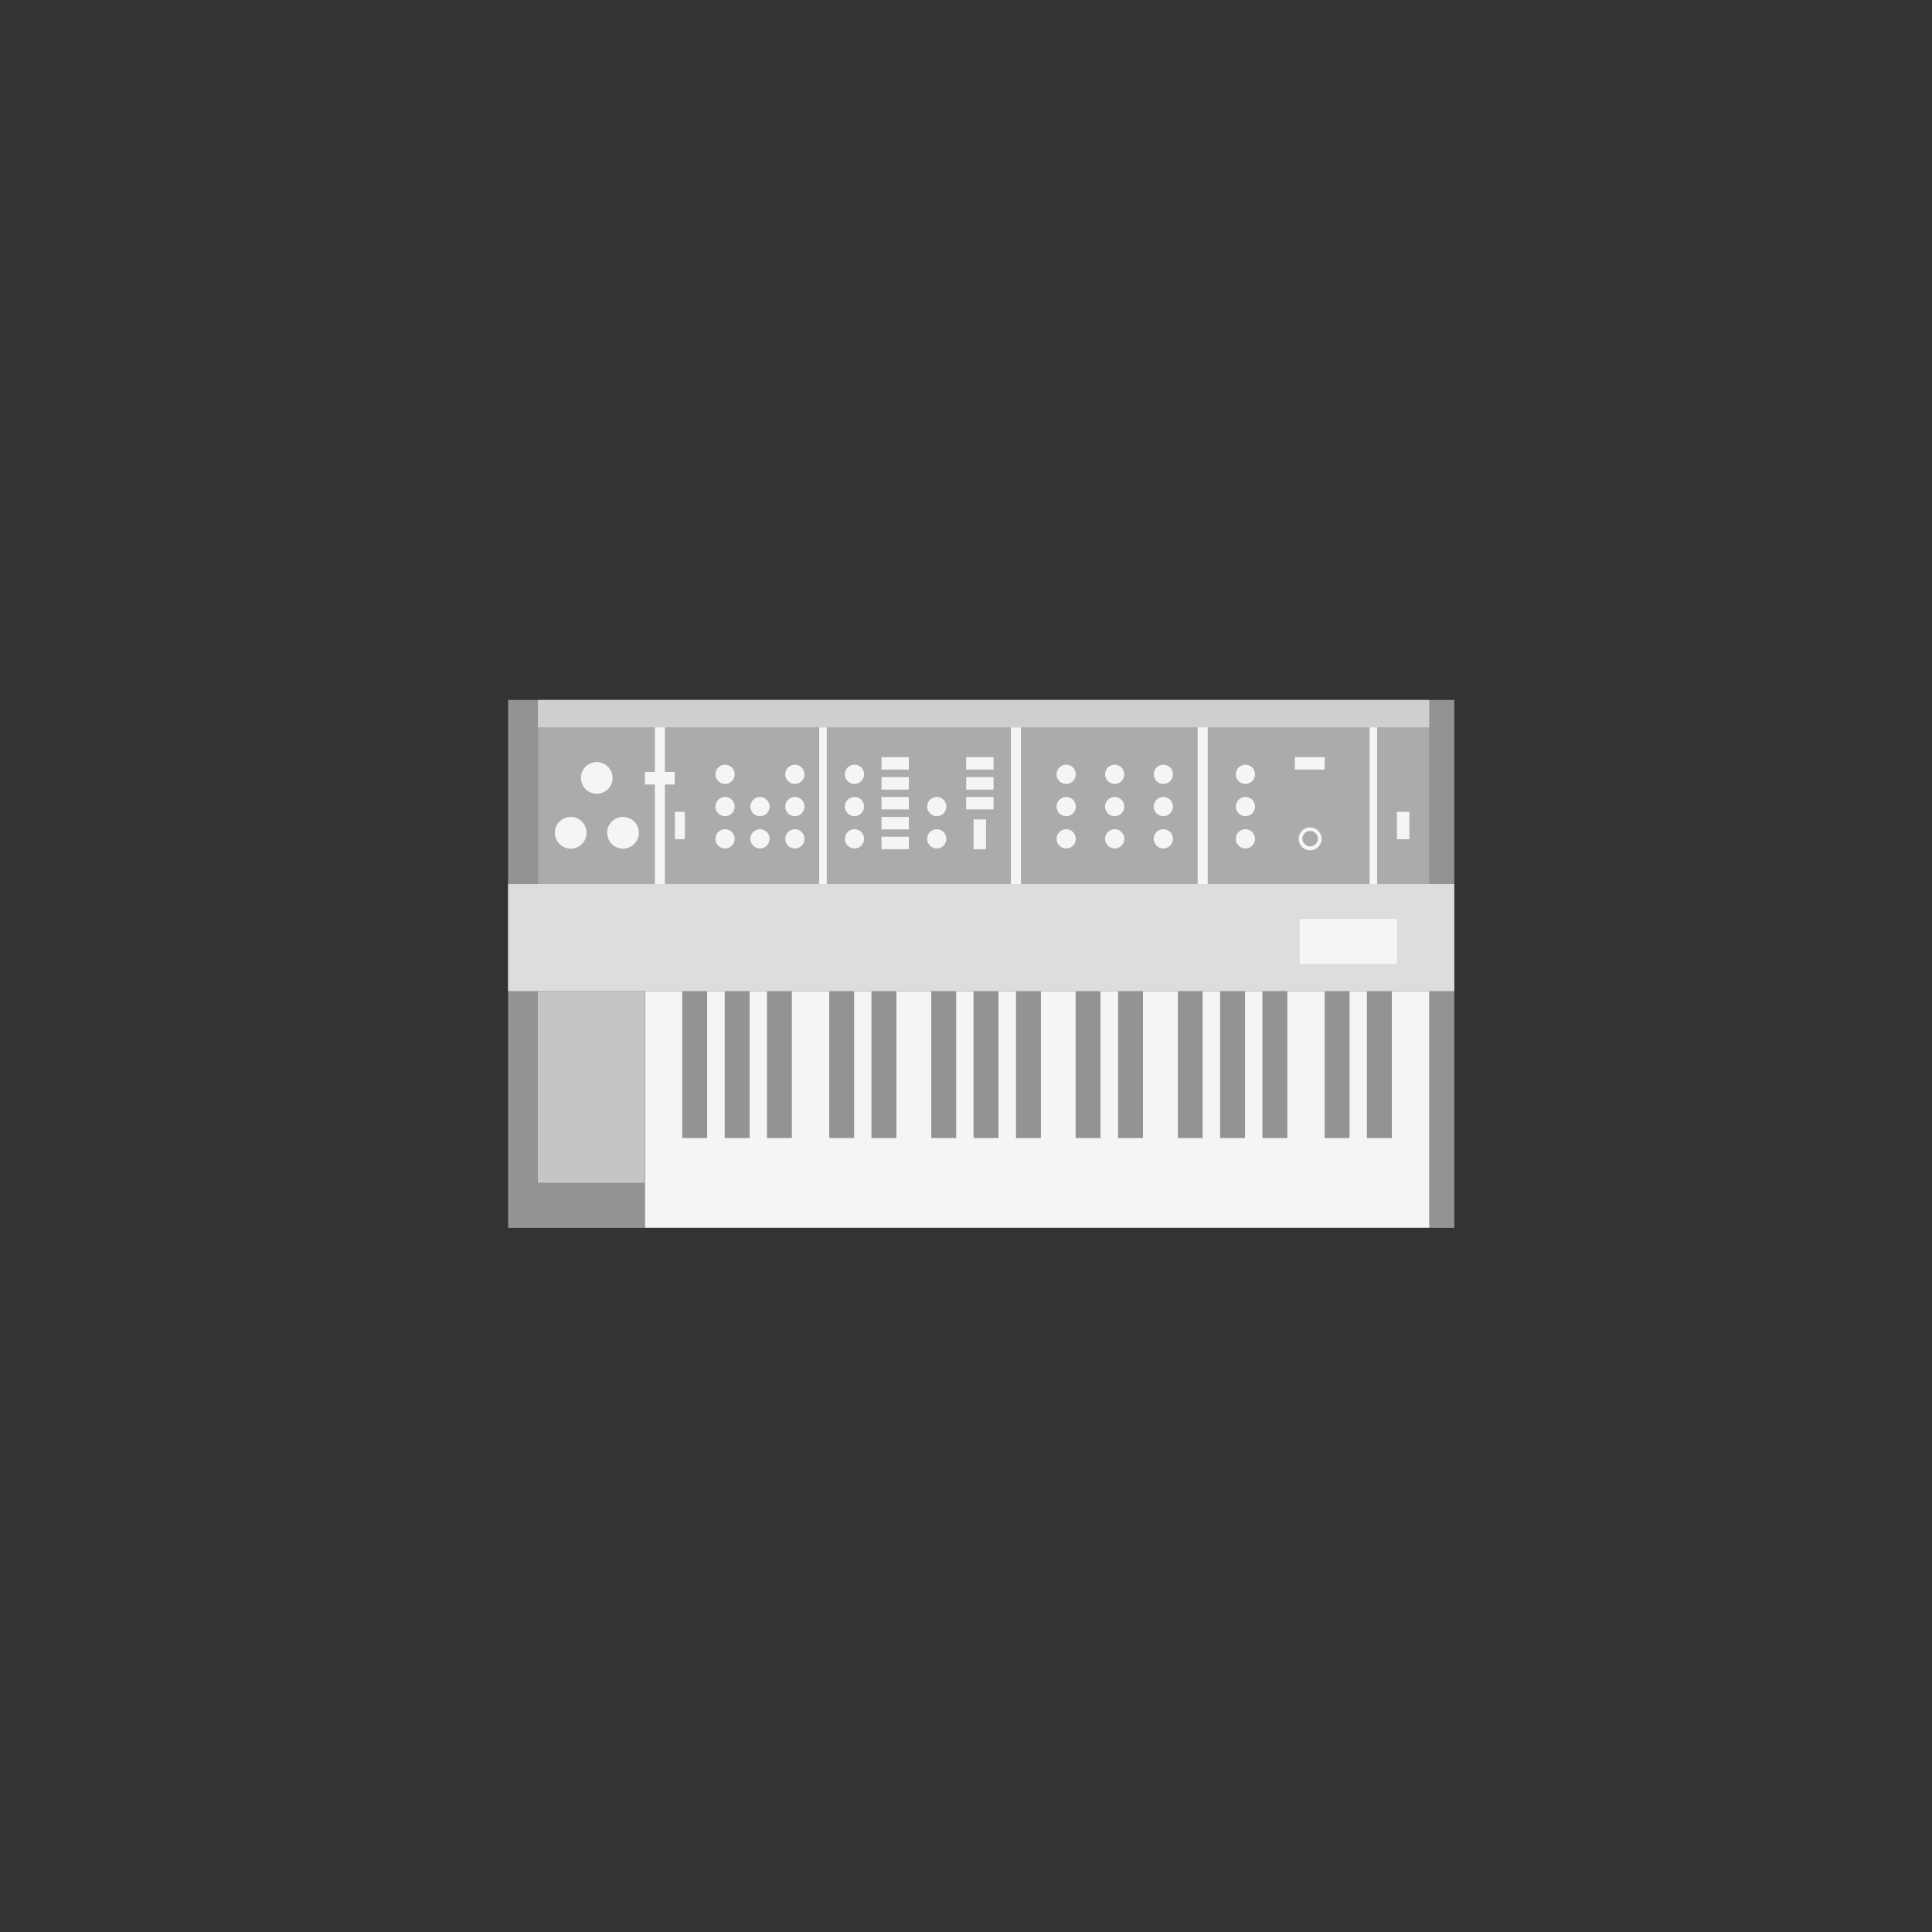 <svg xmlns="http://www.w3.org/2000/svg" viewBox="0 0 1024 1024"><rect x="0" y="0" width="1024" height="1024" fill="#333333" stroke="none"/><path opacity=".5" fill="#F5F5F5" d="M269.3 371v279.8h501.5V371H269.3zm72.6 256h-56.7V525.4h56.7V627z"/><path fill="#F5F5F5" d="M269.3 468.6h501.5v56.7H269.3z" opacity=".75"/><path fill="#F5F5F5" d="M285.1 371h472.4v97.7H285.1z" opacity=".25"/><path fill="#F5F5F5" d="M285.1 371h472.4v14.5H285.1z" opacity=".5"/><circle fill="#F5F5F5" cx="330.2" cy="441.4" r="8.4"/><circle fill="#F5F5F5" cx="302.5" cy="441.4" r="8.4"/><circle fill="#F5F5F5" cx="316.3" cy="412.3" r="8.4"/><path fill="#F5F5F5" d="M347.1 385.5h5.3v83.1h-5.3zm87.1 0h4v83.1h-4zm101.6 0h5.3v83.1h-5.3zm99 0h5.3v83.1h-5.3zm91.1 0h4v83.1h-4z"/><path fill="#F5F5F5" d="M341.8 409.2h15.8v6.6h-15.8zm15.9 21.1h5.3v14.5h-5.3zm382.7 0h6.6v14.5h-6.6zm-273.2 13.2h14.5v6.6h-14.5zm0-10.5h14.5v6.6h-14.5zm0-10.6h14.5v6.6h-14.5zm0-10.5h14.5v6.6h-14.5zm0-10.6h14.5v6.6h-14.5zm48.8 33h6.6v15.8H516zm-3.9-11.9h14.5v6.6h-14.5zm0-10.5h14.5v6.6h-14.5zm0-10.6h14.5v6.6h-14.5z"/><circle fill="#F5F5F5" cx="384.3" cy="444.6" r="5.1"/><circle fill="#F5F5F5" cx="384.3" cy="427.5" r="5.1"/><circle fill="#F5F5F5" cx="384.3" cy="410.4" r="5.1"/><g fill="#F5F5F5"><circle cx="402.8" cy="444.6" r="5.1"/><circle cx="402.8" cy="427.5" r="5.1"/></g><g fill="#F5F5F5"><circle cx="496.5" cy="444.6" r="5.1"/><circle cx="496.5" cy="427.5" r="5.1"/></g><g fill="#F5F5F5"><circle cx="421.3" cy="444.6" r="5.1"/><circle cx="421.3" cy="427.5" r="5.1"/><circle cx="421.3" cy="410.4" r="5.1"/></g><g fill="#F5F5F5"><circle cx="452.9" cy="444.6" r="5.1"/><circle cx="452.9" cy="427.5" r="5.1"/><circle cx="452.9" cy="410.4" r="5.1"/></g><g fill="#F5F5F5"><circle cx="660.1" cy="444.6" r="5.1"/><path d="M694.4 450.7c-3.4 0-6.1-2.8-6.1-6.1s2.8-6.1 6.1-6.1 6.1 2.8 6.1 6.1-2.7 6.1-6.1 6.1zm0-10.3c-2.3 0-4.1 1.9-4.1 4.1s1.9 4.1 4.1 4.1 4.1-1.9 4.1-4.1-1.8-4.1-4.1-4.1z"/><circle cx="660.1" cy="427.5" r="5.1"/><circle cx="660.1" cy="410.4" r="5.1"/></g><g fill="#F5F5F5"><circle cx="565.1" cy="444.6" r="5.1"/><circle cx="565.1" cy="427.5" r="5.1"/><circle cx="565.1" cy="410.4" r="5.1"/><circle cx="590.8" cy="444.6" r="5.1"/><circle cx="590.8" cy="427.5" r="5.1"/><circle cx="590.8" cy="410.4" r="5.1"/><g><circle cx="616.6" cy="444.6" r="5.1"/><circle cx="616.6" cy="427.5" r="5.1"/><circle cx="616.6" cy="410.4" r="5.1"/></g></g><path fill="#F5F5F5" d="M686.3 401.3h15.8v6.6h-15.8zM688.9 487.1h51.5v23.8h-51.5z"/><path opacity=".75" fill="#F5F5F5" d="M285.1 525.4h56.7V627h-56.7z"/><path fill="#F5F5F5" d="M737.7 525.4v77.8h-13.2v-77.8h-9.2v77.8h-13.2v-77.8h-19.8v77.8h-13.2v-77.8h-9.2v77.8h-13.2v-77.8h-9.3v77.8h-13.1v-77.8h-18.5v77.8h-13.2v-77.8h-9.3v77.8h-13.2v-77.8h-18.4v77.8h-13.2v-77.8h-9.3v77.8H516v-77.8h-9.2v77.8h-13.2v-77.8h-18.5v77.8h-13.2v-77.8h-9.2v77.8h-13.2v-77.8h-19.8v77.8h-13.2v-77.8h-9.2v77.8h-13.2v-77.8h-9.3v77.8h-13.2v-77.8h-19.7v125.3h415.6V525.4z"/></svg>